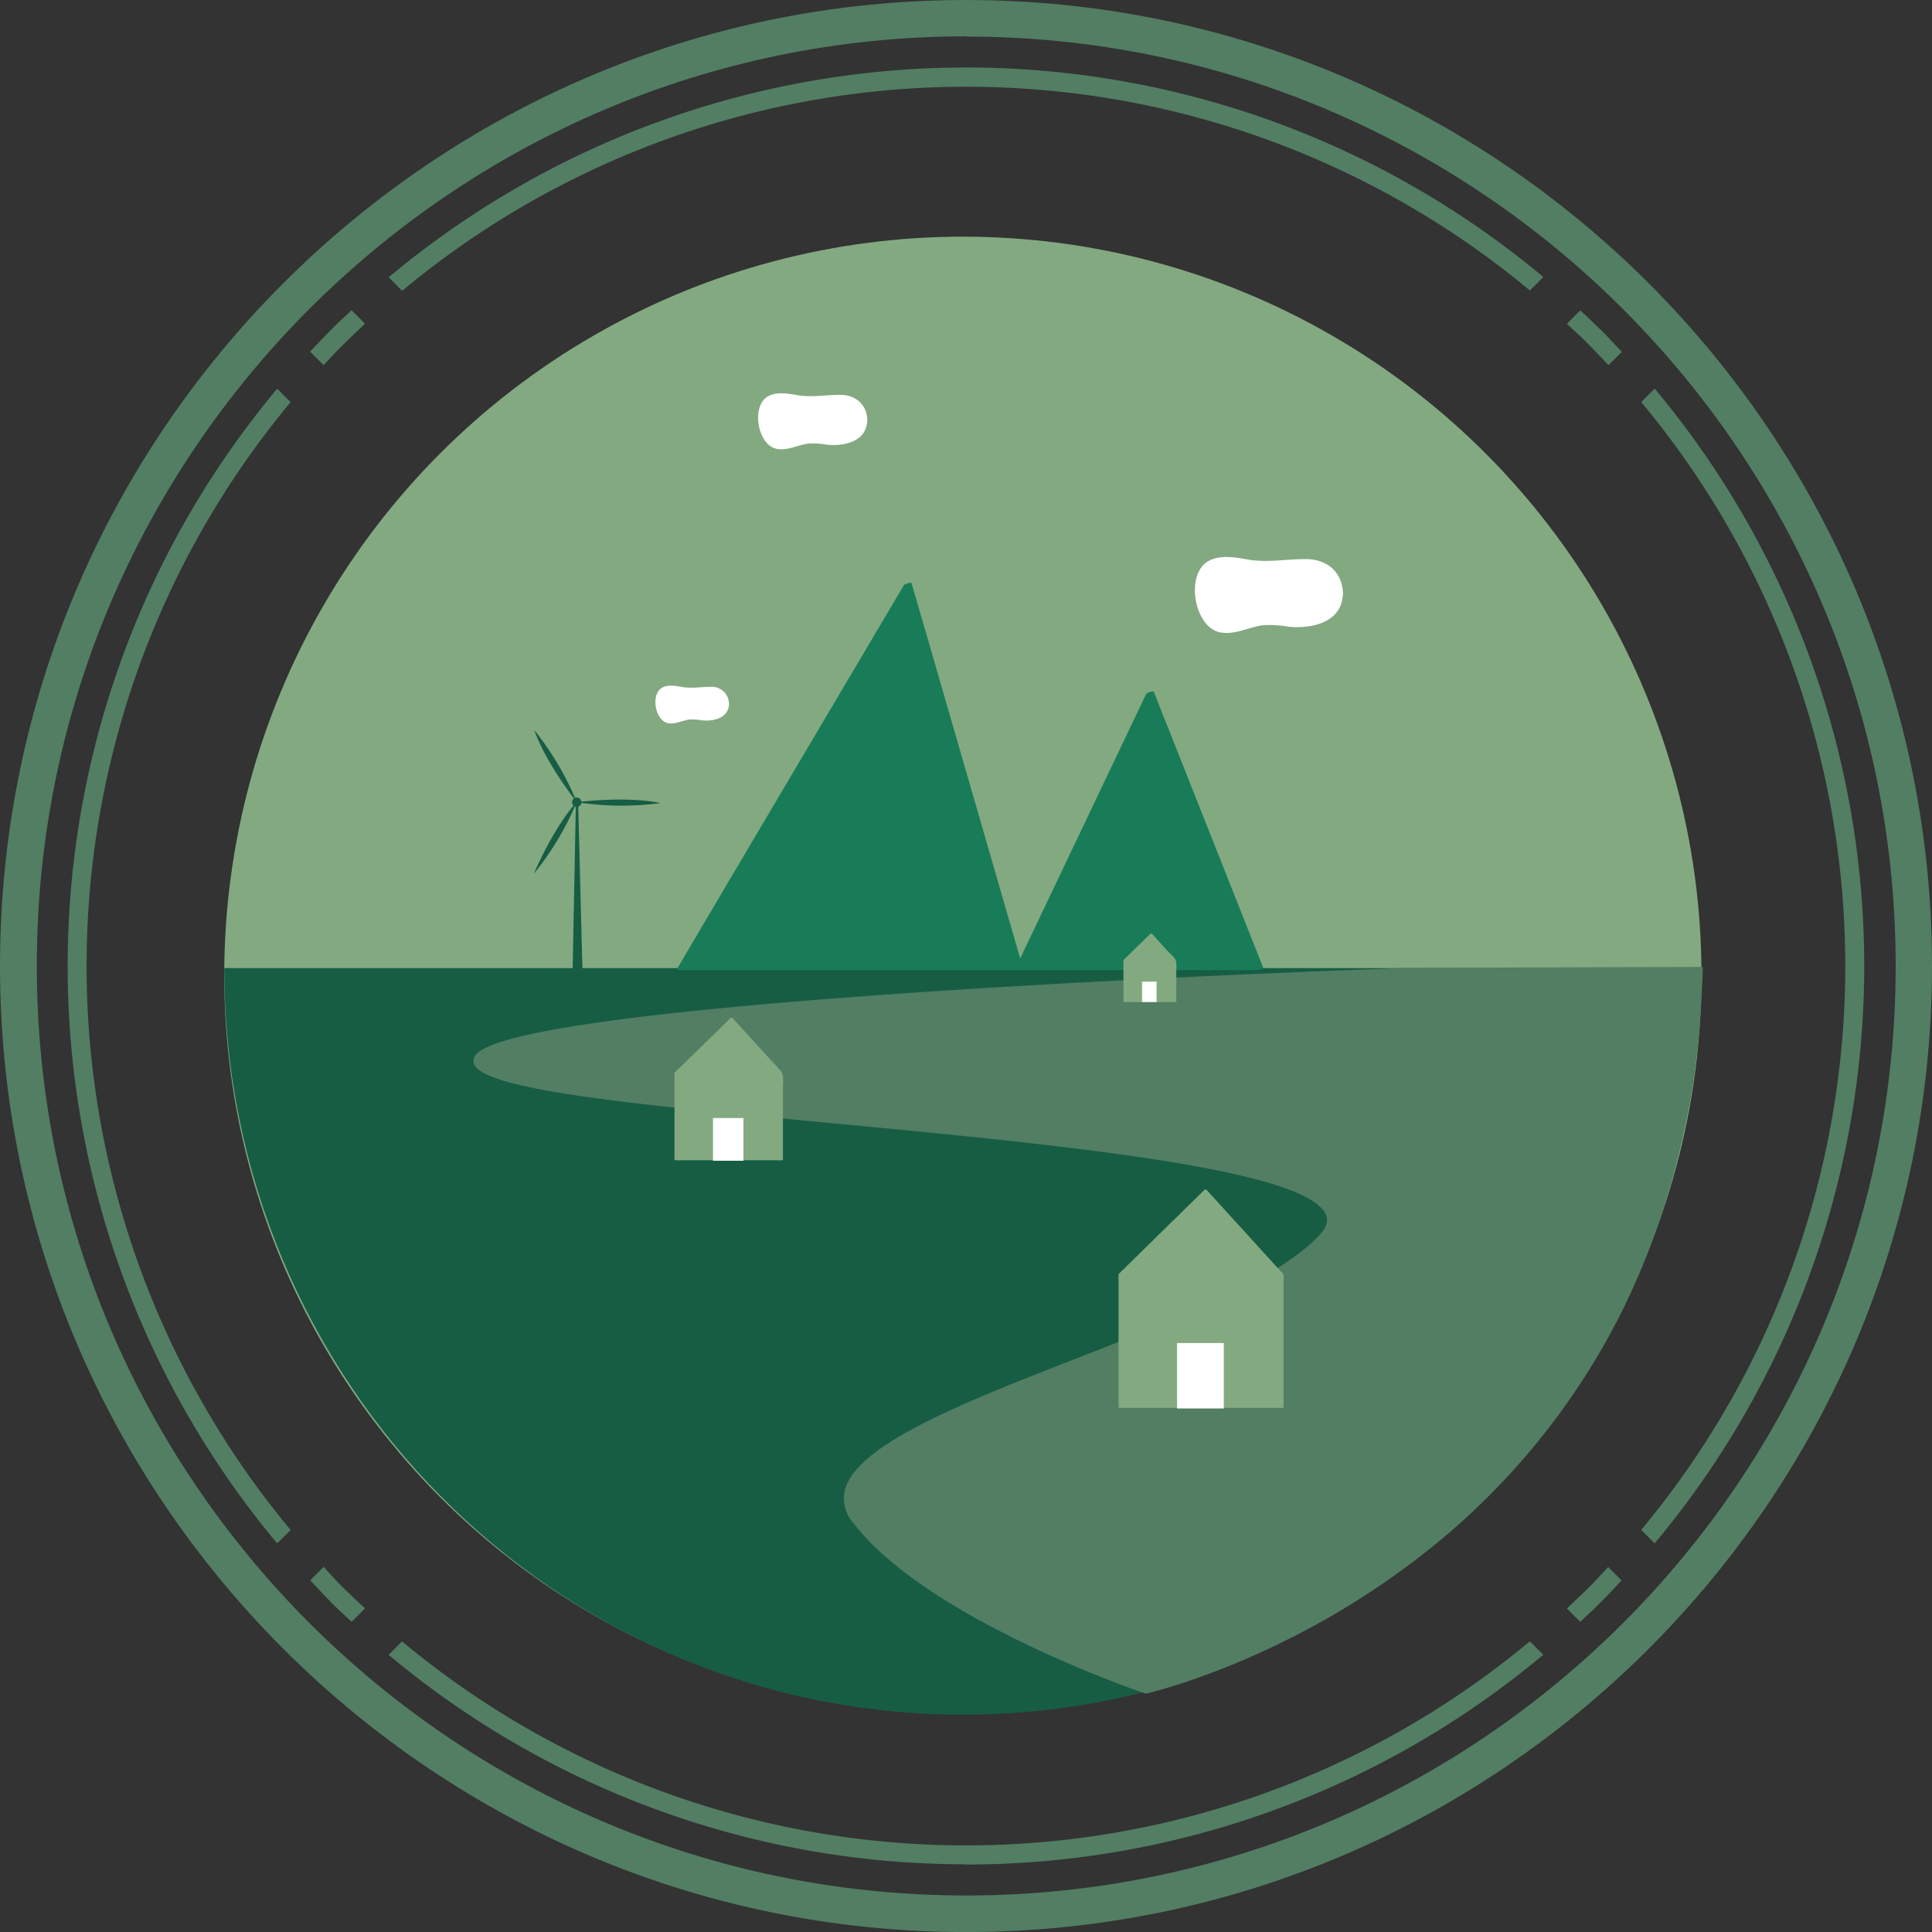 <svg id="Layer_1" data-name="Layer 1" xmlns="http://www.w3.org/2000/svg" width="408.41" height="408.41" viewBox="0 0 408.41 408.41">
  <rect x="0" y="0" width="408.41" height="408.41" fill="#333333" stroke="none"/>
  <defs>
    <style>
      .cls-1 {
        fill: #527e63;
      }

      .cls-2 {
        fill: #83a981;
      }

      .cls-3 {
        fill: #165d44;
      }

      .cls-4 {
        fill: #187c58;
      }

      .cls-5 {
        fill: #fff;
      }
    </style>
  </defs>
  <g>
    <g>
      <g>
        <g>
          <g>
            <path class="cls-1" d="M867.55,459c1.35-1.36,2.76-2.64,4.14-3.94l-2.13-2.14c-1.39,1.31-2.8,2.58-4.15,3.94s-2.63,2.75-3.94,4.14l2.14,2.14C864.92,461.75,866.2,460.35,867.55,459Z" transform="translate(-795.22 -386.66)"/>
            <path class="cls-1" d="M863.62,463.84,860.78,461l.33-.35,1.06-1.13c.94-1,1.9-2,2.89-3s2-2,3-2.89l1.14-1.06.35-.33,2.83,2.84L871,456.41c-1,.95-2.07,1.93-3.07,2.94s-2,2-2.91,3l-1,1.08ZM862.16,461l1.44,1.44.66-.71c1-1,1.93-2.06,2.94-3.07h0c1-1,2.07-2,3.1-3l.68-.64-1.43-1.44-.79.73c-1,.93-2,1.89-3,2.87s-1.94,2-2.86,3Z" transform="translate(-795.22 -386.66)"/>
          </g>
          <g>
            <path class="cls-1" d="M1131.29,722.74c-1.35,1.36-2.75,2.63-4.14,3.94l2.14,2.14c1.39-1.31,2.79-2.59,4.14-3.94s2.63-2.76,3.94-4.14l-2.14-2.14C1133.93,720,1132.65,721.39,1131.29,722.74Z" transform="translate(-795.22 -386.66)"/>
            <path class="cls-1" d="M1129.28,729.51l-2.84-2.84,1.35-1.26c1-1,2.12-2,3.15-3h0c1-1,2.06-2.13,3-3.18l1.23-1.32,2.84,2.83-.33.35-1.06,1.14c-.93,1-1.9,2-2.89,3s-2,2-3,2.89l-1.12,1.06Zm-1.42-2.82,1.44,1.44.78-.73c1-.93,2-1.89,3-2.87s1.94-2,2.87-3l.73-.78-1.44-1.44-.53.57c-1,1.06-2,2.16-3.07,3.21s-2.13,2.06-3.18,3Z" transform="translate(-795.22 -386.66)"/>
          </g>
        </g>
        <g>
          <g>
            <path class="cls-1" d="M856,710.05c-57.28-68.83-57.26-169.52,0-238.35l-2.14-2.14c-58.44,70-58.45,172.61,0,242.63h0Z" transform="translate(-795.22 -386.66)"/>
            <path class="cls-1" d="M853.77,712.84l-.3-.33a190.31,190.31,0,0,1,0-243.27l.35-.42,2.84,2.85-.29.34a186.31,186.31,0,0,0,0,237.73l.29.35-2.52,2.51Zm.13-242.55a189.33,189.33,0,0,0,0,241.18l1.45-1.45a187.25,187.25,0,0,1,0-238.29Z" transform="translate(-795.22 -386.66)"/>
          </g>
          <g>
            <path class="cls-1" d="M871.69,726.68c-1.39-1.3-2.79-2.58-4.14-3.94s-2.64-2.75-3.94-4.14l-2.14,2.14h0c1.3,1.39,2.59,2.79,3.94,4.14s2.75,2.64,4.14,3.94h0Z" transform="translate(-795.22 -386.66)"/>
            <path class="cls-1" d="M869.56,729.51l-1.25-1.17c-1.07-1-2.18-2-3.25-3.11S863,723.08,862,722l-1.18-1.25.3-.34,2.52-2.53,1,1.12c1,1.12,2.12,2.28,3.23,3.38s2.23,2.16,3.34,3.19l1.16,1.09Zm-7.4-8.75.54.58c1,1,2,2.15,3.06,3.19s2.16,2.09,3.23,3.09l.55.51,1.44-1.44-.42-.39c-1.11-1-2.26-2.1-3.36-3.21s-2.2-2.28-3.25-3.4l-.35-.38Z" transform="translate(-795.22 -386.66)"/>
          </g>
          <g>
            <path class="cls-1" d="M878.1,736.44c70,58.45,172.61,58.44,242.63,0l-2.14-2.14c-68.83,57.28-169.52,57.29-238.35,0l-2.13,2.13Z" transform="translate(-795.22 -386.66)"/>
            <path class="cls-1" d="M999.4,780.76a190,190,0,0,1-121.62-43.94l-.41-.34,2.84-2.85.34.29A186.14,186.14,0,0,0,999.4,776.76h0a186.15,186.15,0,0,0,118.87-42.85l.34-.29,2.84,2.85-.41.34a190.08,190.08,0,0,1-121.63,44ZM878.83,736.41A189.1,189.1,0,0,0,999.4,779.78h0A189.17,189.17,0,0,0,1120,736.4l-1.44-1.44a187.15,187.15,0,0,1-119.15,42.79h0A187.09,187.09,0,0,1,880.27,735Z" transform="translate(-795.22 -386.66)"/>
          </g>
          <g>
            <path class="cls-1" d="M1127.16,455.05c1.38,1.31,2.78,2.59,4.14,3.95s2.63,2.75,3.94,4.13l2.13-2.13h0c-1.31-1.38-2.59-2.78-3.94-4.13s-2.76-2.64-4.14-3.95h0Z" transform="translate(-795.22 -386.66)"/>
            <path class="cls-1" d="M1135.23,463.84l-1.28-1.36c-1-1-2-2.11-3-3.13s-2.12-2.06-3.17-3l-1.33-1.25,2.83-2.83,1.38,1.28c1,1,2.1,2,3.13,3s2.07,2.15,3.06,3.2l1.23,1.31-.37.34Zm-7.36-8.8.58.55c1.06,1,2.15,2,3.2,3.06s2,2.11,3,3.16l.58.61,1.44-1.44-.56-.59c-1-1.05-2-2.14-3-3.18s-2.08-2-3.11-3l-.67-.63Z" transform="translate(-795.22 -386.66)"/>
          </g>
          <g>
            <path class="cls-1" d="M1120.75,445.29c-70-58.44-172.61-58.43-242.64,0l2.14,2.14c68.84-57.28,169.52-57.29,238.35,0l2.13-2.13Z" transform="translate(-795.22 -386.66)"/>
            <path class="cls-1" d="M880.22,448.12l-2.84-2.85.42-.34a190.15,190.15,0,0,1,121.63-44h0a190.1,190.1,0,0,1,121.62,43.94l.42.35-2.85,2.85-.34-.29A186.08,186.08,0,0,0,999.44,405h0a186.12,186.12,0,0,0-118.86,42.85Zm-1.38-2.78,1.44,1.44A187.23,187.23,0,0,1,999.43,404h0a187.07,187.07,0,0,1,119.13,42.78l1.45-1.44A189.11,189.11,0,0,0,999.44,402h0A189.22,189.22,0,0,0,878.84,445.34Z" transform="translate(-795.22 -386.66)"/>
          </g>
          <g>
            <path class="cls-1" d="M1142.85,471.69c57.28,68.82,57.27,169.51,0,238.35l2.14,2.14c58.45-70,58.46-172.62,0-242.64l0,0Z" transform="translate(-795.22 -386.66)"/>
            <path class="cls-1" d="M1145,712.91l-2.84-2.84.29-.35a186.29,186.29,0,0,0,0-237.72l-.29-.34,2.83-2.84.36.4a190.29,190.29,0,0,1,0,243.28Zm-1.5-2.9,1.44,1.44a189.32,189.32,0,0,0,0-241.18l-1.44,1.45a187.29,187.29,0,0,1,0,238.29Z" transform="translate(-795.22 -386.66)"/>
          </g>
        </g>
      </g>
      <g>
        <path class="cls-1" d="M999.43,794.58c-112.33,0-203.72-91.38-203.72-203.71S887.1,387.16,999.43,387.16s203.71,91.38,203.71,203.71S1111.75,794.58,999.43,794.58Zm0-400.68c-108.62,0-197,88.36-197,197s88.36,197,197,197,197-88.36,197-197S1108,393.9,999.43,393.9Z" transform="translate(-795.22 -386.66)"/>
        <path class="cls-1" d="M999.43,795.08c-112.6,0-204.21-91.61-204.21-204.21s91.61-204.21,204.21-204.21,204.2,91.61,204.2,204.21S1112,795.08,999.43,795.08Zm0-407.43c-112.06,0-203.22,91.17-203.22,203.22s91.16,203.22,203.22,203.22,203.21-91.17,203.21-203.22S1111.48,387.65,999.43,387.65Zm0,400.69C890.54,788.34,802,699.75,802,590.87S890.54,393.4,999.43,393.4,1196.89,482,1196.89,590.87,1108.31,788.34,999.43,788.34Zm0-394C891.09,394.39,803,482.53,803,590.87s88.14,196.48,196.48,196.48,196.47-88.14,196.47-196.48S1107.76,394.39,999.43,394.39Z" transform="translate(-795.22 -386.66)"/>
      </g>
    </g>
    <circle class="cls-2" cx="203.54" cy="206.17" r="156.14"/>
    <path class="cls-3" d="M1154.9,591.31c0,87.16-69.9,157.82-156.14,157.82S842.63,678.47,842.63,591.31Z" transform="translate(-795.22 -386.66)"/>
    <path class="cls-4" d="M1042,540.15c-1-2.4-1.89-4.79-2.83-7.19-.14-.35-1.53.12-1.65.38L1013.2,584.4l-2.32,4.86q-10-34.57-20-69.14L987.93,510c-.1-.37-1.51.14-1.64.37q-21,35.49-42,71l-6,10.2s0,.05.08.06,0,.11.19.11h71.38a1.08,1.08,0,0,0,.48,0h50.45c.17,0,1.5-.23,1.37-.54Z" transform="translate(-795.22 -386.66)"/>
    <path class="cls-5" d="M978.57,475.71c0-3.5-2.45-5.62-5.88-5.58-3.07,0-5.9.59-9,.05-2-.34-4.35-.77-6.18.3-3.54,2.07-2.16,10.24,1.88,11.06,2.34.47,4.57-.89,6.84-1.12a17.8,17.8,0,0,1,3.94.26c3.52.32,8-.65,8.35-4.8A.88.88,0,0,0,978.57,475.71Z" transform="translate(-795.22 -386.66)"/>
    <path class="cls-5" d="M1079.12,512.42c0-4.75-3.32-7.62-8-7.57-4.16,0-8,.8-12.16.08-2.68-.47-5.91-1.05-8.39.4-4.8,2.81-2.93,13.89,2.56,15,3.17.63,6.2-1.2,9.28-1.52a23.8,23.8,0,0,1,5.33.35c4.78.43,10.84-.88,11.33-6.51A.85.85,0,0,0,1079.12,512.42Z" transform="translate(-795.22 -386.66)"/>
    <path class="cls-5" d="M945.31,531.86c-2.07,0-4,.4-6,0-1.33-.23-2.94-.52-4.17.2-2.39,1.4-1.46,6.91,1.27,7.46,1.58.31,3.08-.6,4.61-.76a11.46,11.46,0,0,1,2.65.18c2.41.22,5.48-.45,5.65-3.35A3.64,3.64,0,0,0,945.31,531.86Z" transform="translate(-795.22 -386.66)"/>
    <g>
      <polygon class="cls-3" points="122.21 169.53 123.14 205.59 121.04 205.59 121.74 169.53 122.21 169.53"/>
      <circle class="cls-3" cx="121.92" cy="169.59" r="0.99"/>
      <path class="cls-3" d="M917.16,556.24s10.28-1.37,17.7.18A62,62,0,0,1,917.16,556.24Z" transform="translate(-795.22 -386.66)"/>
      <path class="cls-3" d="M917.14,556.21s-6.47-8.1-9-15.25A61.92,61.92,0,0,1,917.14,556.21Z" transform="translate(-795.22 -386.66)"/>
      <path class="cls-3" d="M908.07,571.36s4-9.57,9.08-15.19A61.58,61.58,0,0,1,908.07,571.36Z" transform="translate(-795.22 -386.66)"/>
    </g>
    <path class="cls-1" d="M1093.28,591.25h0c-7.71.26-189,6.42-197.59,18.53a1.85,1.85,0,0,0-.32,1.66c1.74,5.65,34.22,8.72,75.34,12.62,47.35,4.49,101,9.57,104.83,19.49.48,1.25.09,2.54-1.21,4-8.73,9.56-30.61,18.09-51.76,26.35-23.65,9.23-46,18-48.69,27.57a7.71,7.71,0,0,0,1.61,7c15.72,20.63,61.36,36,61.82,36.19l.13,0,.13,0c.28-.07,28.77-6.57,57.34-28.6a150.45,150.45,0,0,0,40.26-46.64c12.4-22.5,19.15-48.69,20-77.85l0-.51Z" transform="translate(-795.22 -386.66)"/>
    <g>
      <path class="cls-2" d="M1066.06,655.53l-8.19-9-7.59-8.35a.41.41,0,0,0-.45,0L1031.67,656h0v28.14c0,.11.23.14.3.14h34.39s.2,0,.2-.07V656.67A1.19,1.19,0,0,0,1066.06,655.53Z" transform="translate(-795.22 -386.66)"/>
      <rect class="cls-5" x="248.82" y="283.91" width="9.88" height="13.83"/>
    </g>
    <g>
      <path class="cls-2" d="M960.41,613.24a23.52,23.52,0,0,0-2-2.22l-3.33-3.66-5-5.47c-.09-.09-.36-.14-.45,0L937.8,613.45l0,0h0l0,0v18.34c0,.11.23.14.3.14h22.43s.2,0,.2-.07V616.78C960.69,615.7,961,614.14,960.41,613.24Z" transform="translate(-795.22 -386.66)"/>
      <rect class="cls-5" x="150.72" y="236.35" width="6.44" height="9.02"/>
    </g>
    <g>
      <path class="cls-2" d="M1043.79,589.74c-.29-.81-1.45-1.68-2-2.32l-3-3.32a.41.41,0,0,0-.45,0l-5.63,5.51v0h0v8.75c0,.11.23.14.3.14h10.68s.19,0,.19-.07v-6.94A6.34,6.34,0,0,0,1043.79,589.74Z" transform="translate(-795.22 -386.66)"/>
      <rect class="cls-5" x="241.42" y="207.51" width="3.07" height="4.3"/>
    </g>
  </g>
</svg>
